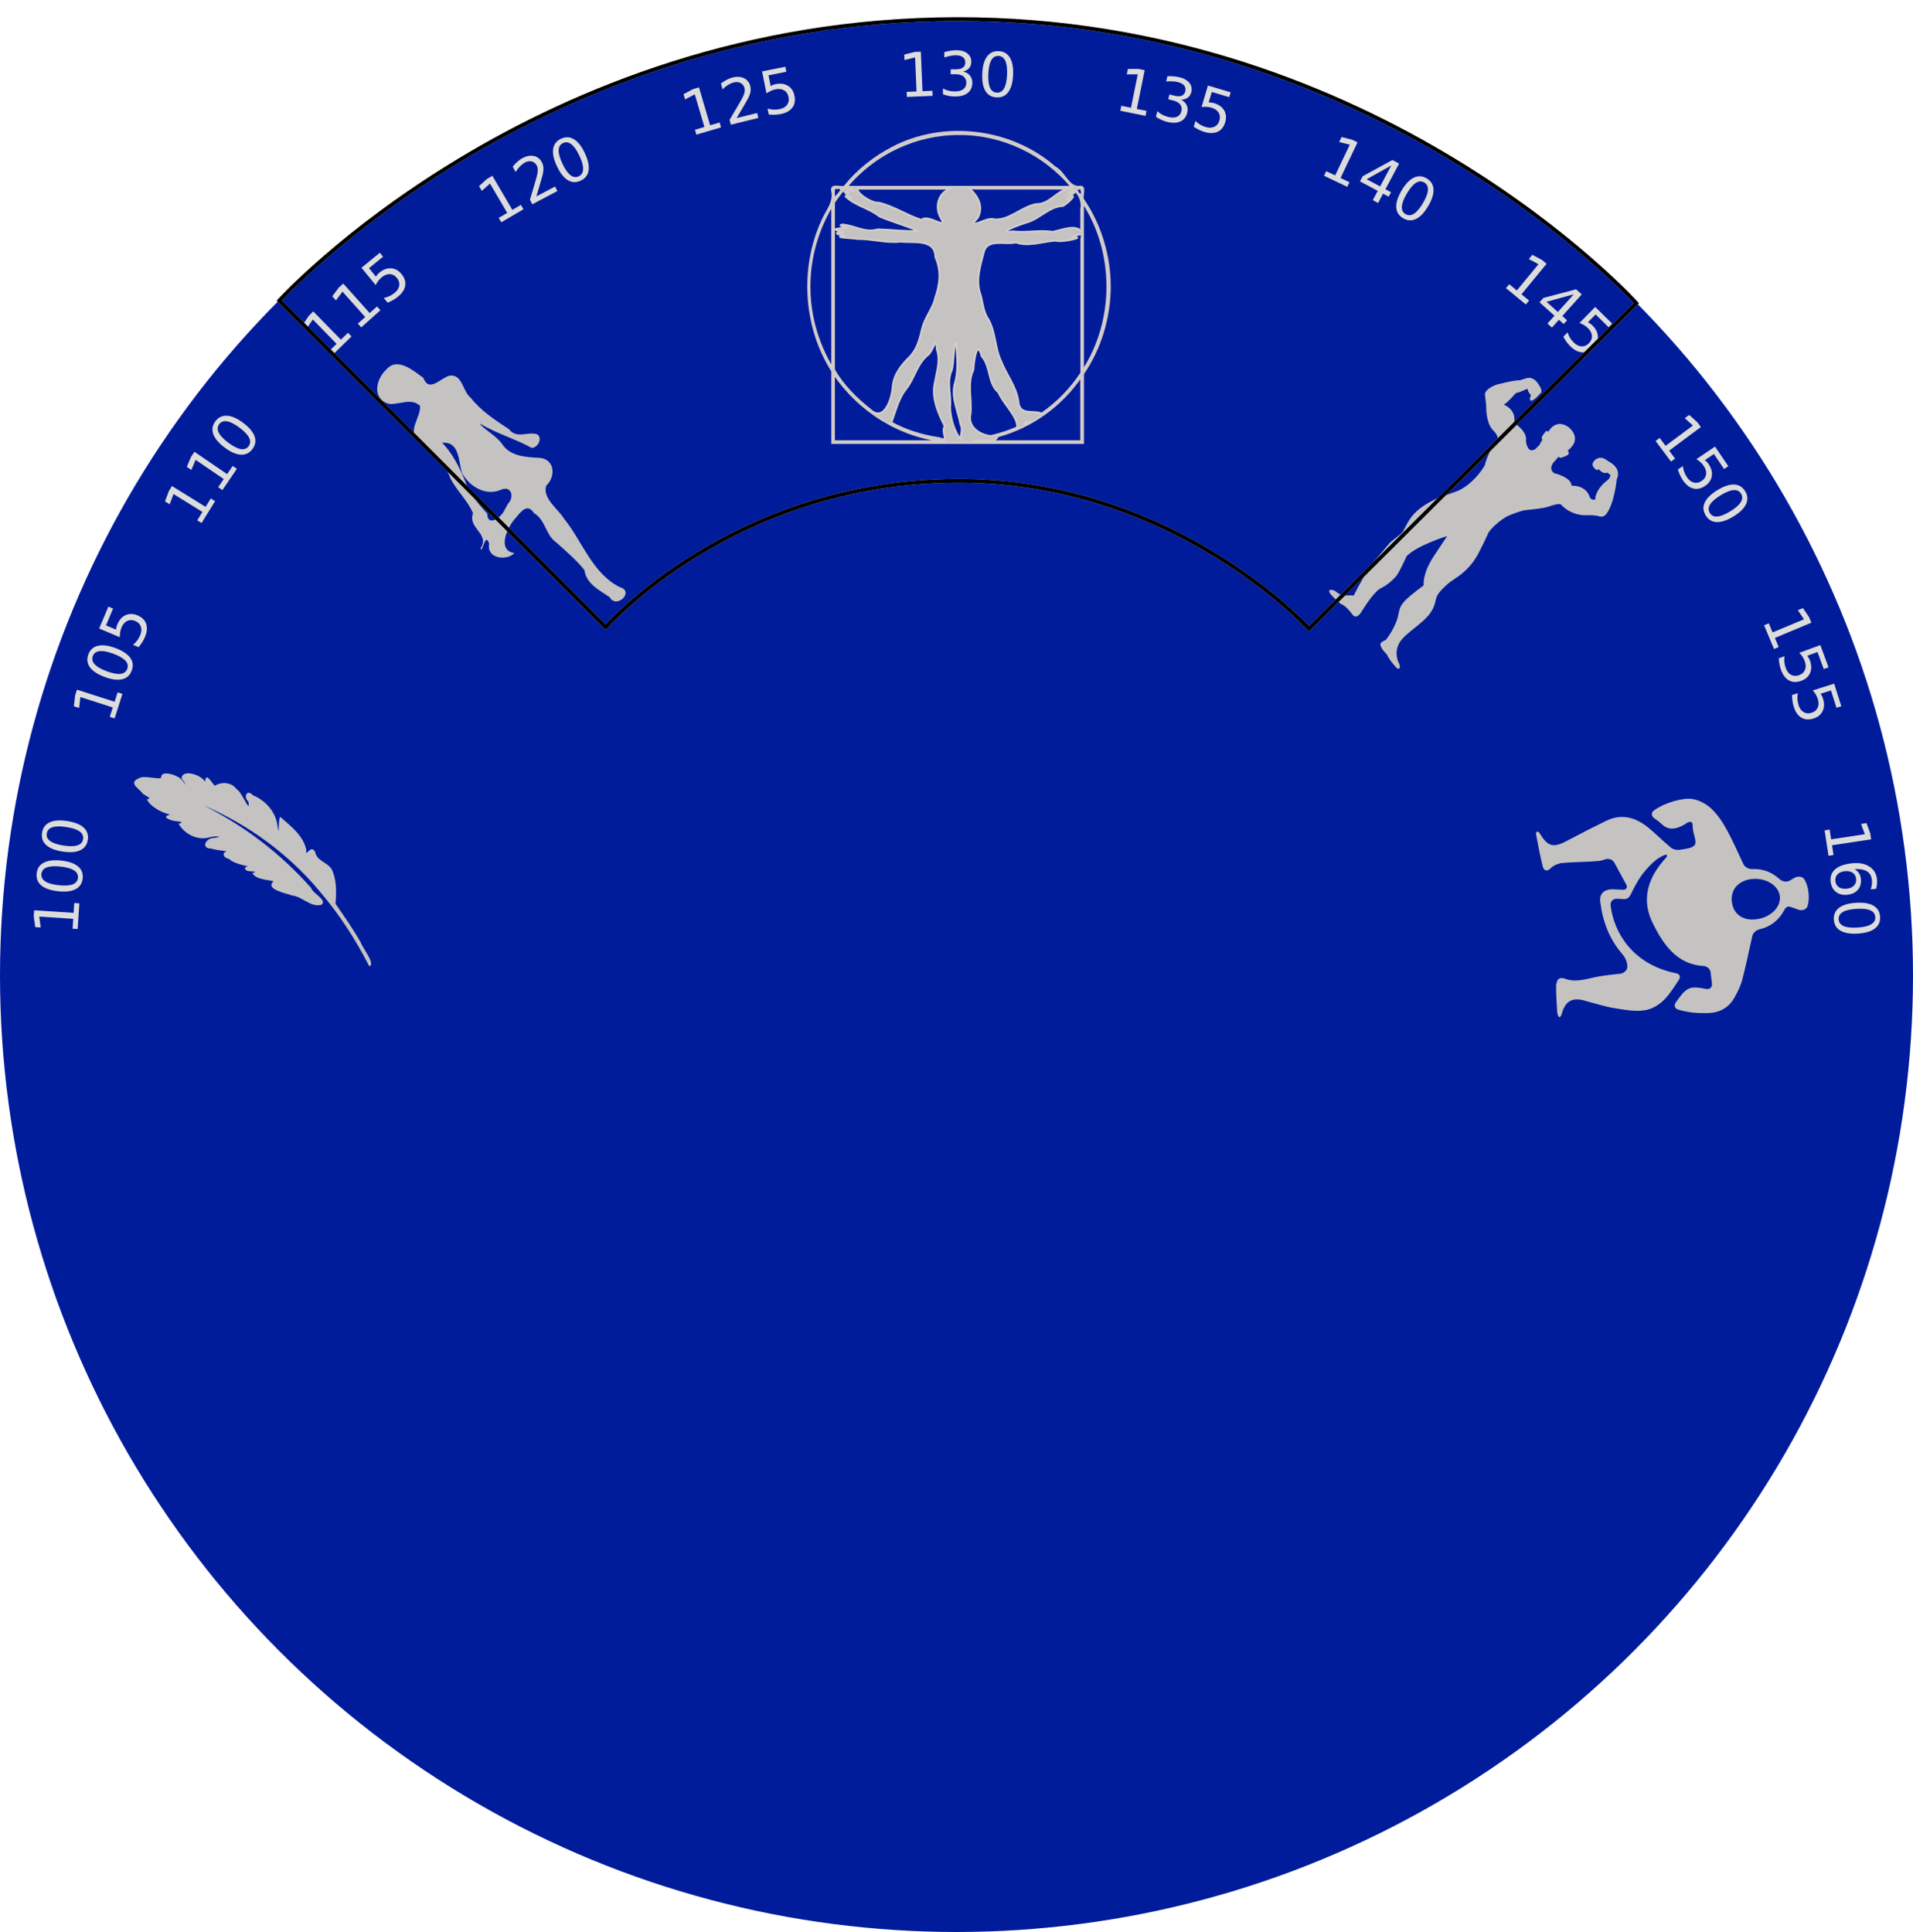 <?xml version="1.0" encoding="UTF-8" standalone="no"?>
<svg
   xmlns:dc="http://purl.org/dc/elements/1.1/"
   xmlns:cc="http://creativecommons.org/ns#"
   xmlns:rdf="http://www.w3.org/1999/02/22-rdf-syntax-ns#"
   xmlns:svg="http://www.w3.org/2000/svg"
   xmlns="http://www.w3.org/2000/svg"
   id="svg5306"
   version="1.1"
   viewBox="0 0 500 505"
   height="505"
   width="500">
  <defs
     id="defs5300" />
  <g
     transform="translate(0,-159.708)"
     id="layer1">
    <g
       id="g7915">
      <circle
         r="250"
         cy="414.708"
         cx="250"
         id="circle7717"
         style="fill:none;fill-opacity:1;stroke:none;stroke-width:32.082;stroke-miterlimit:4;stroke-dasharray:none;stroke-opacity:1" />
      <g
         id="g7765">
        <circle
           r="250"
           cy="414.708"
           cx="250"
           id="path5851"
           style="fill:#011c9b;fill-opacity:1;stroke:none;stroke-width:32.082;stroke-miterlimit:4;stroke-dasharray:none;stroke-opacity:1" />
        <g
           id="text5914"
           style="font-style:normal;font-variant:normal;font-weight:normal;font-stretch:normal;font-size:16px;line-height:1.25;font-family:sans-serif;-inkscape-font-specification:'sans-serif, Normal';font-variant-ligatures:normal;font-variant-caps:normal;font-variant-numeric:normal;font-feature-settings:normal;text-align:start;letter-spacing:0px;word-spacing:0px;writing-mode:lr-tb;text-anchor:start;fill:#dcdcdc;fill-opacity:1;stroke:none"
           aria-label="  100     105     110     115     120     125     130     135     140     145     150     155     160">
          <path
             id="path5922"
             style="fill:#dcdcdc;fill-opacity:1"
             d="m 18.97,402.454 0.169,-2.573 -8.879,-0.582 0.378,2.835 -1.434,-0.094 -0.379,-2.82 0.103,-1.575 10.314,0.676 0.169,-2.573 1.325,0.087 -0.44,6.704 z" />
          <path
             id="path5924"
             style="fill:#dcdcdc;fill-opacity:1"
             d="m 10.826,388.137 q -0.133,1.211 0.995,1.956 1.122,0.736 3.513,0.999 2.384,0.262 3.647,-0.212 1.256,-0.483 1.389,-1.694 0.134,-1.219 -0.988,-1.956 -1.128,-0.745 -3.513,-1.007 -2.392,-0.263 -3.647,0.22 -1.263,0.474 -1.397,1.693 z m -1.243,-0.137 q 0.214,-1.949 1.872,-2.804 1.651,-0.864 4.587,-0.541 2.928,0.322 4.359,1.525 1.425,1.194 1.211,3.143 -0.214,1.949 -1.865,2.813 -1.658,0.855 -4.586,0.533 -2.935,-0.323 -4.36,-1.517 -1.432,-1.203 -1.218,-3.152 z" />
          <path
             id="path5926"
             style="fill:#dcdcdc;fill-opacity:1"
             d="m 12.225,377.572 q -0.187,1.204 0.908,1.999 1.088,0.785 3.466,1.154 2.37,0.367 3.652,-0.051 1.276,-0.427 1.462,-1.631 0.188,-1.212 -0.9,-1.997 -1.094,-0.794 -3.465,-1.162 -2.378,-0.369 -3.654,0.058 -1.282,0.418 -1.47,1.63 z m -1.235,-0.191 q 0.3,-1.938 1.995,-2.719 1.688,-0.79 4.606,-0.337 2.911,0.451 4.288,1.716 1.371,1.256 1.07,3.194 -0.3,1.938 -1.988,2.728 -1.694,0.781 -4.605,0.33 -2.918,-0.452 -4.289,-1.708 -1.377,-1.265 -1.077,-3.203 z" />
          <path
             id="path5928"
             style="fill:#dcdcdc;fill-opacity:1"
             d="m 28.692,347.08 0.786,-2.455 -8.475,-2.713 -0.319,2.843 -1.369,-0.438 0.314,-2.828 0.481,-1.503 9.844,3.151 0.786,-2.455 1.265,0.405 -2.048,6.399 z" />
          <path
             id="path5930"
             style="fill:#dcdcdc;fill-opacity:1"
             d="m 24.259,331.213 q -0.423,1.143 0.491,2.139 0.91,0.986 3.166,1.821 2.249,0.832 3.589,0.678 1.335,-0.164 1.758,-1.307 0.426,-1.15 -0.484,-2.137 -0.914,-0.996 -3.164,-1.829 -2.257,-0.835 -3.592,-0.671 -1.34,0.154 -1.765,1.304 z m -1.172,-0.434 q 0.681,-1.839 2.496,-2.267 1.811,-0.438 4.581,0.587 2.762,1.022 3.86,2.536 1.093,1.504 0.412,3.343 -0.681,1.839 -2.492,2.277 -1.816,0.428 -4.578,-0.595 -2.77,-1.025 -3.862,-2.529 -1.097,-1.514 -0.417,-3.353 z" />
          <path
             id="path5932"
             style="fill:#dcdcdc;fill-opacity:1"
             d="m 25.918,323.992 2.407,-5.709 1.224,0.516 -1.845,4.377 2.635,1.111 q 0.026,-0.362 0.109,-0.7 0.076,-0.341 0.21,-0.658 0.759,-1.8 2.188,-2.435 1.429,-0.635 3.114,0.075 1.735,0.731 2.244,2.218 0.502,1.484 -0.326,3.449 -0.285,0.677 -0.698,1.334 -0.41,0.65 -0.956,1.301 l -1.461,-0.616 q 0.626,-0.499 1.09,-1.117 0.464,-0.618 0.789,-1.389 0.525,-1.245 0.177,-2.249 -0.349,-1.003 -1.472,-1.477 -1.123,-0.473 -2.085,-0.023 -0.962,0.451 -1.487,1.696 -0.246,0.583 -0.362,1.221 -0.113,0.631 -0.095,1.351 z" />
          <path
             id="path5934"
             style="fill:#dcdcdc;fill-opacity:1"
             d="m 51.557,295.718 1.357,-2.192 -7.565,-4.685 -0.999,2.681 -1.222,-0.757 0.99,-2.667 0.831,-1.342 8.787,5.442 1.357,-2.192 1.129,0.699 -3.538,5.712 z" />
          <path
             id="path5936"
             style="fill:#dcdcdc;fill-opacity:1"
             d="m 57.027,287.055 1.453,-2.13 -7.35,-5.015 -1.116,2.634 -1.187,-0.81 1.107,-2.621 0.889,-1.304 8.538,5.825 1.453,-2.13 1.097,0.749 -3.787,5.55 z" />
          <path
             id="path5938"
             style="fill:#dcdcdc;fill-opacity:1"
             d="m 57.294,270.585 q -0.731,0.975 -0.138,2.191 0.591,1.204 2.517,2.647 1.92,1.438 3.248,1.672 1.327,0.223 2.057,-0.753 0.735,-0.982 0.144,-2.186 -0.593,-1.215 -2.512,-2.653 -1.926,-1.443 -3.253,-1.665 -1.328,-0.234 -2.064,0.748 z m -1,-0.749 q 1.176,-1.569 3.038,-1.463 1.861,0.096 4.225,1.866 2.357,1.766 2.979,3.53 0.62,1.753 -0.556,3.322 -1.176,1.569 -3.037,1.474 -1.863,-0.107 -4.22,-1.873 -2.364,-1.77 -2.983,-3.523 -0.621,-1.764 0.554,-3.333 z" />
          <path
             id="path5940"
             style="fill:#dcdcdc;fill-opacity:1"
             d="m 86.139,251.393 1.844,-1.802 -6.218,-6.365 -1.613,2.362 -1.005,-1.028 1.602,-2.351 1.129,-1.103 7.223,7.394 1.844,-1.802 0.928,0.95 -4.806,4.695 z" />
          <path
             id="path5942"
             style="fill:#dcdcdc;fill-opacity:1"
             d="m 93.53,244.297 1.922,-1.719 -5.932,-6.633 -1.716,2.289 -0.958,-1.071 1.704,-2.279 1.176,-1.052 6.89,7.704 1.922,-1.719 0.885,0.99 -5.008,4.479 z" />
          <path
             id="path5944"
             style="fill:#dcdcdc;fill-opacity:1"
             d="m 94.483,229.695 4.795,-3.923 0.841,1.028 -3.677,3.007 1.81,2.213 q 0.192,-0.308 0.423,-0.568 0.227,-0.266 0.493,-0.484 1.512,-1.237 3.072,-1.13 1.561,0.106 2.718,1.521 1.192,1.457 0.948,3.01 -0.249,1.546 -1.9,2.897 -0.568,0.465 -1.24,0.853 -0.666,0.383 -1.453,0.704 l -1.004,-1.228 q 0.787,-0.149 1.486,-0.479 0.699,-0.33 1.346,-0.859 1.046,-0.856 1.207,-1.906 0.161,-1.05 -0.611,-1.993 -0.772,-0.943 -1.833,-0.994 -1.061,-0.051 -2.107,0.805 -0.49,0.401 -0.891,0.91 -0.395,0.505 -0.715,1.15 z" />
          <path
             id="path5946"
             style="fill:#dcdcdc;fill-opacity:1"
             d="m 130.35,216.663 2.223,-1.305 -4.506,-7.673 -2.134,1.905 -0.728,-1.24 2.12,-1.897 1.361,-0.799 5.234,8.913 2.223,-1.305 0.673,1.145 -5.794,3.402 z" />
          <path
             id="path5948"
             style="fill:#dcdcdc;fill-opacity:1"
             d="m 140.191,211.044 4.869,-2.576 0.621,1.174 -6.547,3.463 -0.621,-1.174 q 0.359,-1.242 0.996,-3.346 0.64,-2.115 0.78,-2.702 0.272,-1.107 0.26,-1.764 -0.008,-0.667 -0.275,-1.171 -0.435,-0.822 -1.289,-1.033 -0.847,-0.215 -1.773,0.275 -0.656,0.347 -1.267,0.962 -0.605,0.611 -1.188,1.513 l -0.745,-1.409 q 0.663,-0.784 1.304,-1.344 0.641,-0.56 1.248,-0.881 1.602,-0.848 2.979,-0.551 1.377,0.297 2.085,1.637 0.336,0.635 0.398,1.336 0.065,0.69 -0.154,1.796 -0.067,0.292 -0.484,1.741 -0.421,1.443 -1.197,4.053 z" />
          <path
             id="path5950"
             style="fill:#dcdcdc;fill-opacity:1"
             d="m 147.155,197.109 q -1.102,0.521 -1.145,1.873 -0.039,1.341 0.99,3.516 1.026,2.168 2.092,2.995 1.069,0.816 2.171,0.295 1.109,-0.525 1.148,-1.866 0.043,-1.351 -0.983,-3.519 -1.03,-2.175 -2.099,-2.991 -1.066,-0.827 -2.174,-0.302 z m -0.535,-1.13 q 1.772,-0.839 3.37,0.125 1.601,0.954 2.865,3.623 1.26,2.662 0.986,4.512 -0.27,1.839 -2.043,2.678 -1.772,0.839 -3.373,-0.115 -1.597,-0.964 -2.857,-3.626 -1.264,-2.669 -0.993,-4.509 0.274,-1.85 2.046,-2.689 z" />
          <path
             id="path5952"
             style="fill:#dcdcdc;fill-opacity:1"
             d="m 181.635,193.627 2.473,-0.727 -2.511,-8.537 -2.532,1.331 -0.406,-1.379 2.517,-1.327 1.514,-0.445 2.916,9.916 2.473,-0.727 0.375,1.274 -6.446,1.896 z" />
          <path
             id="path5954"
             style="fill:#dcdcdc;fill-opacity:1"
             d="m 192.545,190.562 5.348,-1.317 0.318,1.29 -7.191,1.771 -0.318,-1.29 q 0.65,-1.118 1.779,-3.005 1.134,-1.896 1.413,-2.432 0.532,-1.008 0.68,-1.648 0.154,-0.649 0.018,-1.203 -0.222,-0.903 -1,-1.315 -0.77,-0.414 -1.786,-0.164 -0.721,0.177 -1.463,0.626 -0.735,0.446 -1.52,1.179 l -0.381,-1.548 q 0.834,-0.6 1.591,-0.987 0.757,-0.388 1.425,-0.552 1.76,-0.433 3.023,0.189 1.264,0.622 1.626,2.094 0.172,0.698 0.061,1.393 -0.105,0.686 -0.586,1.705 -0.135,0.267 -0.892,1.571 -0.759,1.297 -2.145,3.642 z" />
          <path
             id="path5956"
             style="fill:#dcdcdc;fill-opacity:1"
             d="m 199.187,178.374 6.076,-1.212 0.26,1.302 -4.658,0.929 0.559,2.804 q 0.314,-0.182 0.641,-0.303 0.325,-0.129 0.662,-0.196 1.915,-0.382 3.243,0.445 1.328,0.827 1.685,2.619 0.368,1.846 -0.576,3.102 -0.946,1.248 -3.038,1.665 -0.72,0.144 -1.495,0.171 -0.768,0.026 -1.613,-0.061 l -0.31,-1.555 q 0.764,0.238 1.537,0.275 0.772,0.037 1.592,-0.126 1.325,-0.264 1.96,-1.116 0.635,-0.852 0.396,-2.047 -0.238,-1.195 -1.151,-1.738 -0.913,-0.543 -2.238,-0.279 -0.621,0.124 -1.214,0.385 -0.585,0.26 -1.171,0.68 z" />
          <path
             id="path5958"
             style="fill:#dcdcdc;fill-opacity:1"
             d="m 236.976,183.72 2.576,-0.109 -0.375,-8.891 -2.778,0.68 -0.061,-1.436 2.763,-0.68 1.577,-0.067 0.436,10.327 2.576,-0.109 0.056,1.327 -6.713,0.283 z" />
          <path
             id="path5960"
             style="fill:#dcdcdc;fill-opacity:1"
             d="m 251.73,178.421 q 1.132,0.244 1.764,1.01 0.64,0.767 0.638,1.892 -0.002,1.727 -1.191,2.67 -1.189,0.944 -3.376,0.941 -0.734,-10e-4 -1.515,-0.151 -0.773,-0.142 -1.601,-0.432 l 0.002,-1.523 q 0.656,0.384 1.437,0.58 0.781,0.196 1.633,0.198 1.484,0.002 2.259,-0.583 0.782,-0.585 0.784,-1.702 0.001,-1.031 -0.724,-1.61 -0.718,-0.587 -2.007,-0.589 l -1.359,-0.002 0.002,-1.297 1.422,0.002 q 1.164,0.002 1.782,-0.458 0.618,-0.468 0.619,-1.343 0.001,-0.898 -0.639,-1.376 -0.632,-0.485 -1.82,-0.487 -0.648,-9e-4 -1.391,0.139 -0.742,0.14 -1.633,0.435 l 0.002,-1.406 q 0.899,-0.249 1.68,-0.373 0.789,-0.124 1.485,-0.123 1.797,0.002 2.843,0.824 1.046,0.814 1.044,2.205 -0.001,0.969 -0.557,1.64 -0.556,0.663 -1.579,0.92 z" />
          <path
             id="path5962"
             style="fill:#dcdcdc;fill-opacity:1"
             d="m 260.977,174.329 q -1.218,-0.055 -1.888,1.119 -0.662,1.167 -0.771,3.571 -0.108,2.396 0.447,3.625 0.563,1.222 1.78,1.277 1.225,0.055 1.888,-1.112 0.671,-1.174 0.778,-3.57 0.108,-2.404 -0.455,-3.626 -0.555,-1.229 -1.78,-1.284 z m 0.056,-1.249 q 1.959,0.088 2.919,1.688 0.969,1.592 0.836,4.542 -0.132,2.942 -1.24,4.449 -1.1,1.499 -3.059,1.411 -1.959,-0.088 -2.927,-1.68 -0.96,-1.599 -0.828,-4.542 0.133,-2.95 1.232,-4.449 1.108,-1.506 3.067,-1.418 z" />
          <path
             id="path5964"
             style="fill:#dcdcdc;fill-opacity:1"
             d="m 293.079,187.363 2.527,0.511 1.765,-8.722 -2.861,-0.005 0.285,-1.409 2.845,0.002 1.547,0.313 -2.05,10.131 2.527,0.511 -0.263,1.302 -6.585,-1.333 z" />
          <path
             id="path5966"
             style="fill:#dcdcdc;fill-opacity:1"
             d="m 308.677,185.759 q 1.041,0.509 1.47,1.405 0.436,0.898 0.164,1.989 -0.418,1.675 -1.798,2.305 -1.381,0.63 -3.503,0.101 -0.713,-0.178 -1.435,-0.511 -0.716,-0.323 -1.45,-0.804 l 0.368,-1.478 q 0.544,0.53 1.255,0.909 0.711,0.378 1.537,0.584 1.44,0.359 2.333,-0.023 0.9,-0.38 1.17,-1.464 0.249,-1.001 -0.316,-1.737 -0.556,-0.742 -1.807,-1.054 l -1.319,-0.329 0.314,-1.258 1.38,0.344 q 1.13,0.281 1.84,-0.017 0.712,-0.306 0.924,-1.155 0.217,-0.872 -0.289,-1.489 -0.497,-0.623 -1.649,-0.91 -0.629,-0.157 -1.383,-0.2 -0.754,-0.043 -1.69,0.03 l 0.34,-1.365 q 0.932,-0.025 1.721,0.042 0.796,0.07 1.471,0.238 1.744,0.435 2.561,1.484 0.819,1.042 0.483,2.391 -0.234,0.94 -0.935,1.458 -0.699,0.51 -1.754,0.513 z" />
          <path
             id="path5968"
             style="fill:#dcdcdc;fill-opacity:1"
             d="m 315.721,182.067 5.939,1.765 -0.378,1.273 -4.553,-1.353 -0.815,2.741 q 0.363,-0.014 0.708,0.031 0.347,0.038 0.677,0.136 1.872,0.556 2.661,1.907 0.788,1.351 0.268,3.103 -0.536,1.805 -1.958,2.474 -1.419,0.662 -3.464,0.055 -0.704,-0.209 -1.402,-0.547 -0.691,-0.336 -1.398,-0.807 l 0.452,-1.52 q 0.565,0.567 1.23,0.961 0.666,0.393 1.467,0.632 1.296,0.385 2.254,-0.072 0.959,-0.457 1.306,-1.625 0.347,-1.168 -0.207,-2.075 -0.554,-0.906 -1.849,-1.291 -0.607,-0.18 -1.253,-0.226 -0.639,-0.043 -1.353,0.054 z" />
          <path
             id="path5970"
             style="fill:#dcdcdc;fill-opacity:1"
             d="m 346.64,204.449 2.327,1.11 3.83,-8.032 -2.774,-0.699 0.619,-1.298 2.76,0.693 1.424,0.679 -4.449,9.33 2.327,1.11 -0.572,1.199 -6.065,-2.892 z" />
          <path
             id="path5972"
             style="fill:#dcdcdc;fill-opacity:1"
             d="m 363.648,202.941 -6.444,3.623 3.517,1.873 z m 0.281,-1.408 1.751,0.933 -3.574,6.709 1.469,0.782 -0.617,1.158 -1.469,-0.782 -1.293,2.427 -1.386,-0.738 1.293,-2.427 -4.647,-2.475 0.716,-1.345 z" />
          <path
             id="path5974"
             style="fill:#dcdcdc;fill-opacity:1"
             d="m 372.252,207.41 q -1.049,-0.62 -2.193,0.102 -1.133,0.719 -2.357,2.791 -1.22,2.065 -1.308,3.411 -0.077,1.343 0.972,1.963 1.056,0.624 2.189,-0.095 1.143,-0.722 2.364,-2.787 1.224,-2.072 1.301,-3.415 0.087,-1.346 -0.968,-1.97 z m 0.636,-1.076 q 1.688,0.998 1.785,2.861 0.107,1.86 -1.395,4.403 -1.499,2.536 -3.184,3.345 -1.675,0.807 -3.363,-0.191 -1.688,-0.998 -1.796,-2.858 -0.097,-1.863 1.402,-4.399 1.503,-2.542 3.177,-3.349 1.686,-0.81 3.374,0.188 z" />
          <path
             id="path5976"
             style="fill:#dcdcdc;fill-opacity:1"
             d="m 394.468,234 1.991,1.638 5.653,-6.872 -2.523,-1.347 0.913,-1.11 2.511,1.338 1.219,1.003 -6.567,7.982 1.991,1.638 -0.844,1.026 -5.189,-4.269 z" />
          <path
             id="path5978"
             style="fill:#dcdcdc;fill-opacity:1"
             d="m 411.336,236.632 -7.126,1.965 2.962,2.664 z m 0.612,-1.299 1.475,1.327 -5.083,5.652 1.237,1.113 -0.878,0.976 -1.237,-1.113 -1.839,2.045 -1.168,-1.05 1.839,-2.045 -3.915,-3.521 1.019,-1.133 z" />
          <path
             id="path5980"
             style="fill:#dcdcdc;fill-opacity:1"
             d="m 416.942,239.941 4.42,4.342 -0.931,0.947 -3.389,-3.329 -2.004,2.04 q 0.327,0.157 0.611,0.359 0.289,0.196 0.534,0.437 1.393,1.369 1.457,2.932 0.064,1.563 -1.217,2.867 -1.319,1.343 -2.889,1.269 -1.564,-0.08 -3.086,-1.575 -0.524,-0.515 -0.982,-1.14 -0.453,-0.62 -0.857,-1.368 l 1.111,-1.131 q 0.233,0.766 0.637,1.425 0.404,0.659 1,1.245 0.964,0.947 2.025,0.993 1.061,0.046 1.915,-0.824 0.854,-0.869 0.789,-1.93 -0.065,-1.06 -1.029,-2.007 -0.451,-0.443 -1.001,-0.787 -0.544,-0.338 -1.221,-0.586 z" />
          <path
             id="path5982"
             style="fill:#dcdcdc;fill-opacity:1"
             d="m 433.792,274.179 1.54,2.068 7.137,-5.315 -2.126,-1.913 1.153,-0.859 2.117,1.901 0.943,1.266 -8.29,6.174 1.54,2.068 -1.065,0.793 -4.013,-5.389 z" />
          <path
             id="path5984"
             style="fill:#dcdcdc;fill-opacity:1"
             d="m 448.25,276.435 3.477,5.127 -1.099,0.745 -2.666,-3.931 -2.366,1.605 q 0.29,0.219 0.528,0.473 0.245,0.249 0.438,0.534 1.096,1.616 0.851,3.161 -0.246,1.545 -1.759,2.571 -1.558,1.057 -3.082,0.675 -1.518,-0.387 -2.715,-2.152 -0.412,-0.608 -0.739,-1.312 -0.322,-0.697 -0.571,-1.51 l 1.313,-0.89 q 0.078,0.797 0.344,1.523 0.266,0.726 0.735,1.418 0.759,1.119 1.79,1.373 1.031,0.254 2.04,-0.43 1.009,-0.684 1.154,-1.736 0.145,-1.052 -0.613,-2.171 -0.355,-0.524 -0.827,-0.969 -0.467,-0.438 -1.081,-0.815 z" />
          <path
             id="path5986"
             style="fill:#dcdcdc;fill-opacity:1"
             d="m 455.061,288.748 q -0.639,-1.038 -1.987,-0.933 -1.337,0.108 -3.387,1.369 -2.043,1.257 -2.748,2.407 -0.694,1.152 -0.056,2.19 0.643,1.045 1.98,0.937 1.348,-0.105 3.391,-1.362 2.049,-1.261 2.744,-2.413 0.705,-1.15 0.062,-2.194 z m 1.065,-0.655 q 1.028,1.67 0.244,3.363 -0.773,1.696 -3.288,3.244 -2.508,1.544 -4.377,1.474 -1.858,-0.068 -2.886,-1.737 -1.028,-1.67 -0.255,-3.366 0.783,-1.693 3.292,-3.237 2.515,-1.548 4.373,-1.48 1.869,0.07 2.896,1.74 z" />
          <path
             id="path5988"
             style="fill:#dcdcdc;fill-opacity:1"
             d="m 462.302,322.635 0.995,2.378 8.209,-3.434 -1.601,-2.37 1.326,-0.555 1.595,2.356 0.609,1.456 -9.535,3.989 0.995,2.378 -1.225,0.513 -2.593,-6.198 z" />
          <path
             id="path5990"
             style="fill:#dcdcdc;fill-opacity:1"
             d="m 475.788,328.321 2.134,5.816 -1.247,0.457 -1.636,-4.459 -2.684,0.985 q 0.228,0.282 0.398,0.586 0.177,0.301 0.295,0.624 0.673,1.834 0.061,3.273 -0.612,1.439 -2.328,2.069 -1.768,0.648 -3.154,-0.091 -1.379,-0.742 -2.114,-2.745 -0.253,-0.689 -0.399,-1.451 -0.144,-0.754 -0.189,-1.603 l 1.489,-0.546 q -0.117,0.792 -0.035,1.561 0.082,0.769 0.37,1.553 0.465,1.269 1.405,1.765 0.939,0.496 2.083,0.076 1.144,-0.42 1.54,-1.405 0.396,-0.986 -0.07,-2.255 -0.218,-0.594 -0.568,-1.14 -0.347,-0.538 -0.852,-1.052 z" />
          <path
             id="path5992"
             style="fill:#dcdcdc;fill-opacity:1"
             d="m 479.392,338.405 1.872,5.906 -1.266,0.401 -1.435,-4.528 -2.726,0.864 q 0.216,0.292 0.372,0.603 0.163,0.309 0.267,0.636 0.59,1.862 -0.086,3.273 -0.676,1.411 -2.418,1.963 -1.795,0.569 -3.147,-0.232 -1.345,-0.803 -1.989,-2.836 -0.222,-0.7 -0.334,-1.468 -0.11,-0.76 -0.117,-1.61 l 1.512,-0.479 q -0.152,0.786 -0.105,1.558 0.048,0.772 0.3,1.568 0.408,1.288 1.324,1.826 0.916,0.537 2.078,0.169 1.162,-0.368 1.601,-1.335 0.439,-0.967 0.031,-2.255 -0.191,-0.603 -0.516,-1.164 -0.323,-0.553 -0.804,-1.089 z" />
          <path
             id="path5994"
             style="fill:#dcdcdc;fill-opacity:1"
             d="m 478.218,376.556 0.388,2.549 8.797,-1.338 -0.978,-2.688 1.421,-0.216 0.976,2.673 0.237,1.56 -10.218,1.555 0.388,2.549 -1.313,0.2 -1.011,-6.642 z" />
          <path
             id="path5996"
             style="fill:#dcdcdc;fill-opacity:1"
             d="m 485.125,389.431 q -0.113,-1.056 -0.902,-1.601 -0.788,-0.536 -2.047,-0.402 -1.251,0.134 -1.915,0.826 -0.656,0.699 -0.543,1.755 0.113,1.056 0.901,1.593 0.797,0.543 2.047,0.409 1.258,-0.135 1.914,-0.834 0.657,-0.691 0.544,-1.748 z m 5.251,2.588 -1.429,0.153 q 0.216,-0.62 0.299,-1.242 0.084,-0.614 0.02,-1.204 -0.166,-1.554 -1.303,-2.265 -1.136,-0.703 -3.269,-0.593 0.725,0.386 1.156,1.039 0.439,0.652 0.528,1.483 0.187,1.748 -0.769,2.872 -0.947,1.131 -2.773,1.326 -1.787,0.191 -2.98,-0.749 -1.193,-0.941 -1.381,-2.696 -0.216,-2.012 1.209,-3.241 1.432,-1.23 4.36,-1.544 2.75,-0.295 4.521,0.836 1.779,1.129 2.014,3.328 0.063,0.59 0.011,1.201 -0.052,0.618 -0.215,1.296 z" />
          <path
             id="path5998"
             style="fill:#dcdcdc;fill-opacity:1"
             d="m 490.146,399.409 q -0.076,-1.216 -1.316,-1.757 -1.231,-0.533 -3.633,-0.383 -2.394,0.15 -3.556,0.834 -1.154,0.691 -1.078,1.907 0.077,1.224 1.308,1.757 1.239,0.541 3.633,0.39 2.402,-0.151 3.556,-0.842 1.163,-0.684 1.086,-1.908 z m 1.248,-0.078 q 0.123,1.957 -1.364,3.084 -1.479,1.134 -4.426,1.319 -2.94,0.185 -4.556,-0.755 -1.608,-0.932 -1.731,-2.889 -0.123,-1.957 1.356,-3.091 1.487,-1.127 4.427,-1.311 2.947,-0.185 4.556,0.747 1.617,0.94 1.74,2.897 z" />
        </g>
        <path
           style="fill:#c4c3c1;fill-opacity:1;stroke-width:0.087"
           d="m 37.308,367.145 c 0.421,0.413 2.892,1.454 1.041,1.452 1.301,2.67 6.437,4.731 7.465,3.81 -1.589,0.065 -3.883,0.809 -1.062,1.672 0.725,0.382 4.238,0.301 1.94,0.965 1.635,2.819 5.141,4.513 8.327,3.468 1.427,-0.333 3.679,-0.135 0.897,0.222 -2.001,-0.099 -3.611,2.777 -0.664,2.788 1.312,0.452 5.58,0.907 4.904,0.708 -2.18,-0.332 -2.239,1.617 -0.311,1.976 1.296,1.38 5.793,2.162 5.754,1.975 -2.011,-0.369 -2.099,1.278 -0.132,1.251 0.734,0.045 2.083,0.203 0.476,0.446 0.824,2.024 5.933,1.865 5.47,2.271 -2.125,2.008 3.379,3.068 4.901,3.621 2.753,0.299 4.791,3.119 7.635,2.473 1.783,-1.204 -2.199,-2.963 -2.603,-4.397 -7.854,-8.939 -17.494,-16.273 -28.114,-21.623 11.589,5.006 22.066,12.596 30.177,22.292 5.165,6.009 9.519,12.694 13.107,19.753 1.739,-0.534 -1.664,-4.578 -2.228,-6.227 -1.993,-3.499 -4.31,-6.798 -6.6,-10.105 0.251,-3.069 0.355,-6.24 -1.028,-9.078 -1.284,-1.912 -3.854,-2.046 -4.319,-4.568 -1.366,-2.024 -2.456,1.983 -2.3,-0.551 -0.851,-3.735 -4.105,-6.133 -6.816,-8.539 -0.669,1.291 -0.077,5.969 -0.73,2.183 -0.471,-3.513 -3.125,-6.447 -6.338,-7.777 -1.704,-1.792 -2.616,0.423 -1.219,1.665 0.506,3.441 -1.715,-2.601 -3.05,-3.236 -1.447,-1.958 -3.998,-2.037 -5.742,-0.937 -0.797,-0.685 -2.348,-3.829 -2.527,-1.053 -1.133,-1.898 -6.112,-3.429 -6.148,-0.816 0.839,0.945 1.609,2.506 0.352,0.694 -1.063,-1.711 -5.784,-3.022 -5.702,-1.056 0.051,0.881 -4.308,-0.643 -5.786,0.248 -2.966,1.279 0.063,2.688 0.973,4.03 z"
           id="path4537" />
        <path
           id="path4602"
           d="m 453.306,420.509 c 0.869,-1.495 1.655,-3.11 2.084,-4.774 0.97,-3.758 1.772,-7.559 2.607,-11.341 0.197,-0.895 1.108,-1.629 2.003,-1.821 2.648,-0.577 4.934,-2.29 6.335,-4.954 0.545,-1.037 1.07,-1.104 2.003,-0.74 0.593,0.232 1.194,0.439 1.793,0.641 0.869,0.289 2.038,-0.078 2.304,-0.954 0.64,-2.105 0.326,-5.083 -0.832,-7.018 -0.471,-0.784 -1.711,-0.886 -2.503,-0.428 -0.445,0.25 -0.89,0.513 -1.34,0.774 -0.793,0.457 -1.916,0.26 -2.593,-0.356 -2.04,-1.855 -4.392,-2.803 -7.158,-2.664 -0.917,0.038 -1.962,-0.469 -2.347,-1.298 -1.394,-3.005 -2.714,-5.986 -4.26,-8.844 -1.105,-2.045 -2.445,-4.085 -4.119,-5.66 -1.327,-1.248 -3.252,-2.264 -5.038,-2.528 -2.327,-0.346 -7.036,0.891 -9.986,3.024 -0.744,0.534 -0.648,1.507 0.105,2.021 0.701,0.475 1.388,0.963 1.984,1.543 1.577,1.533 3.261,1.357 5.001,0.575 0.536,-0.236 1.037,-0.554 1.575,-0.905 0.766,-0.502 1.424,-0.301 1.464,0.45 0.026,0.479 0.054,0.918 0.11,1.354 0.172,1.366 1.025,3.19 0.446,3.962 -0.687,0.917 -2.567,1.044 -3.969,1.272 -0.699,0.113 -1.665,-0.099 -2.205,-0.539 -2.008,-1.638 -3.83,-3.503 -5.827,-5.152 -3.299,-2.719 -6.967,-3.892 -11.071,-1.909 -3.533,1.707 -7.019,3.514 -10.493,5.342 -3.42,1.799 -4.888,1.4 -6.913,-2.014 -0.073,-0.127 -0.186,-0.237 -0.313,-0.362 -0.191,-0.182 -0.435,-0.17 -0.558,0.025 -0.098,0.15 -0.171,0.273 -0.152,0.375 0.564,2.899 1.069,5.815 1.808,8.669 0.209,0.818 0.94,1.48 2.044,0.384 0.75,-0.743 1.971,-1.277 3.032,-1.379 3.119,-0.296 6.269,-0.236 9.39,-0.509 0.646,-0.064 1.28,-0.251 1.878,-0.458 0.86,-0.313 1.913,0.087 2.349,0.892 1.031,1.9 2.046,3.768 3.087,5.684 0.437,0.805 0.05,1.426 -0.865,1.387 -0.838,-0.035 -1.664,-0.071 -2.49,-0.11 -2.299,-0.111 -3.659,1.111 -3.427,3.117 0.589,5.097 2.323,9.813 5.669,13.678 1.033,1.195 1.409,2.31 1.425,3.426 0.011,0.915 -0.937,1.733 -1.846,1.834 -1.878,0.211 -3.702,0.402 -5.508,0.699 -2.941,0.48 -5.852,1.783 -8.993,0.6 -0.857,-0.321 -1.692,-0.16 -1.964,0.558 -0.178,0.472 -0.316,0.905 -0.317,1.338 -0.01,2.281 0.158,4.563 0.293,6.843 0.014,0.22 0.067,0.44 0.128,0.657 0.104,0.356 0.315,0.654 0.462,0.667 0.149,0.018 0.369,-0.25 0.495,-0.599 0.075,-0.207 0.148,-0.417 0.212,-0.629 0.886,-2.947 2.637,-3.934 5.591,-3.165 2.797,0.73 5.565,1.659 8.409,2.097 2.758,0.423 5.783,1.016 8.36,0.316 3.974,-1.073 6.002,-4.51 8.169,-7.827 0.501,-0.767 0.184,-1.478 -0.712,-1.657 -11.648,-2.343 -16.397,-10.986 -17.165,-17.804 -0.101,-0.91 0.603,-1.664 1.486,-1.676 0.535,-8.8e-4 1.067,0.003 1.593,0.065 1.3,0.148 1.806,-0.376 2.369,-1.556 1.002,-2.102 2.174,-4.212 3.696,-5.953 1.349,-1.546 2.813,-3.104 4.83,-3.93 0.85,-0.346 1.055,0.052 0.438,0.727 -4.482,4.898 -6.531,10.589 -3.445,16.902 2.73,5.582 6.316,10.897 13.315,11.307 0.914,0.056 1.747,0.744 1.857,1.653 0.126,1.027 0.245,2.019 0.358,2.949 0.11,0.908 -0.539,1.569 -1.441,1.415 -1.66,-0.292 -3.325,-0.658 -4.586,-0.103 -1.37,0.601 -2.338,2.115 -3.407,3.598 -0.535,0.742 -0.325,1.601 0.55,1.87 2.584,0.802 5.008,0.962 7.505,0.942 3.231,-0.028 5.655,-1.275 7.237,-4.003 z m -0.653,-25.085 c -0.372,-3.174 1.7,-5.552 5.184,-5.948 3.7,-0.419 7.096,1.693 7.368,4.586 0.267,2.828 -2.502,5.497 -6.165,5.942 -3.525,0.428 -6.009,-1.353 -6.388,-4.58 z"
           style="fill:#c4c3c1;fill-opacity:1;stroke-width:1.658" />
        <path
           style="fill:#c4c3c1;fill-opacity:1;stroke-width:0.373"
           id="path4998"
           d="m 421.175,280.777 c 0,0 2.665,1.522 1.386,4.245 0,0 -0.595,6.459 -2.826,9.164 0,0 -0.657,0.852 -1.778,0.482 -0.831,-0.282 -2.31,-0.343 -3.4,-0.277 0,0 -3.732,0.27 -6.594,-2.822 0,0 -0.335,-0.452 -3.148,0.537 -1.433,0.507 -4.092,0.731 -6.097,0.946 -1.213,0.129 -3.79,1.167 -4.542,1.499 -1.629,0.709 -4.802,3.406 -5.254,4.659 0,0 -2.046,4.522 -3.181,6.282 -0.067,0.108 -1.41,2.572 -4.531,4.839 -0.303,0.221 -1.542,1.024 -2.239,1.539 -1,0.734 -2.842,2.499 -3.376,3.636 -0.511,1.087 -0.345,2.786 -2.217,5.032 -1.819,2.203 -5.378,4.38 -6.971,6.282 -0.89,1.063 -1.913,2.854 -1.046,5.656 0,0 1.258,2.259 -0.132,2.007 0,0 -2.046,-2.053 -2.739,-3.725 0,0 -2.133,-1.97 -1.601,-2.976 0,0 0.623,-0.566 1.334,-0.801 0,0 2.661,-3.325 3.288,-6.727 0.453,-2.455 0.842,-3.256 6.621,-7.559 0,0 -0.506,-2.749 2.507,-7.434 0.888,-1.377 2.469,-3.697 3.618,-5.448 0,0 -8.052,2.502 -10.653,5.325 0,0 -1.709,3.93 -2.65,5.11 -0.806,1.007 -2.344,2.374 -4.032,3.205 -1.745,0.858 -4.124,4.672 -4.947,5.946 0,0 -1.226,2.409 -2.416,1.035 0,0 -1.844,-2.579 -3.069,-2.82 0,0 -2.759,-2.335 -3.023,-3.111 0,0 -0.483,-1.183 1.547,-0.315 0,0 1.495,1.535 2.996,1.168 0,0 1.472,-0.072 1.81,0.039 0,0 1.526,-3.203 4.162,-7.372 1.018,-1.603 3.904,-4.713 5.074,-6.2 0.727,-0.929 3.155,-2.331 3.735,-3.375 1.543,-2.76 2.196,-5.423 9.104,-8.59 0,0 3.098,-1.115 4.848,-1.735 2.386,-0.849 5.532,-3.656 7.331,-6.773 0,0 0.79,-3.636 2.853,-5.715 0,0 1.578,-1.112 -0.557,-3.343 0,0 -1.95,-1.361 -1.938,-6.596 l -0.298,-2.81 c 0,0 -0.378,-1.284 2.897,-2.601 0,0 4.52,-1.212 6.2,-1.179 l 1.801,-0.553 c 0,0 1.877,-0.749 3.388,2.096 0,0 1.028,1.487 0.052,2.003 0,0 -2.162,2.596 -2.578,1.528 0,0 -0.141,-0.56 0.276,-1.112 0,0 -1.012,-1.208 -0.913,-1.774 0,0 -2.437,1.139 -3.045,1.148 0,0 -2.413,2.78 -3.19,3.026 0,0 3.464,1.255 2.698,4.793 0,0 3.622,2.134 3.117,4.784 0,0 0.341,3.413 2.463,2.043 l 1.06,-1.06 c 0,0 0.403,-0.893 0.819,-1.399 0,0 -0.78,-0.221 0.438,-1.65 0,0 0.615,-1.121 1.046,-0.365 0,0 1.749,-3.545 5.119,-1.393 0,0 4.258,2.914 -0.074,6.317 0,0 1.553,1.051 -2.028,1.873 0,0 -0.277,-0.482 -0.386,-0.242 -0.06,0.141 -1.112,1.25 -1.112,1.25 0,0 -1.677,1.717 0.023,2.972 0,0 4.424,0.961 4.563,3.275 0,0 3.797,-0.294 4.791,3.114 0,0 0.561,0.85 1.394,0.47 0,0 -0.165,-2.55 3.389,-5.183 0,0 1.034,-1.165 0.292,-1.434 l -0.57,-0.421 c 0,0 -0.939,0.661 -2.247,-0.917 0,0 -0.24,0.32 -0.366,0.304 -0.418,-0.051 -1.107,-0.88 -1.197,-1.295 -0.208,-0.95 1.511,-2.656 3.232,-1.615 z" />
        <path
           id="path5083"
           d="m 131.862,293.036 c -0.783,1.925 -4.492,4.538 -4.509,0.913 -2.342,-2.512 -4.615,-5.155 -5.76,-8.455 -1.496,-3.621 -3.289,-7.23 -6.014,-10.052 4.658,-0.355 4.176,4.893 5.208,7.958 1.899,3.457 6.093,6.022 10.042,4.368 2.88,-1.332 3.683,1.929 1.941,3.611 -0.303,0.553 -0.605,1.105 -0.908,1.658 z m 8.589,-19.781 c -2.446,-0.866 -5.447,1.286 -7.39,-1.335 -3.593,-2.387 -7.314,-4.762 -9.99,-8.201 -2.211,-1.644 -2.143,-6.423 -5.7,-5.795 -2.379,0.753 -5.243,4.452 -6.72,0.553 -2.644,-1.889 -6.784,-5.546 -9.695,-2.163 -2.773,2.55 -3.801,7.752 0.786,8.974 2.578,0.235 5.761,-1.65 8.011,0.476 0.487,2.824 -3.845,7.06 0.08,8.956 2.917,3.059 6.495,5.837 7.875,9.997 1.657,3.253 4.498,5.762 5.926,9.148 -1.467,3.923 4.516,5.385 1.967,9.168 0.421,1.783 1.218,-4.624 2.261,-1.15 -0.762,3.777 4.464,4.545 6.6,2.399 -4.606,-0.707 -1.93,-6.5 -0.034,-8.78 1.575,-1.741 3.229,-4.559 5.159,-1.668 3.033,1.8 3.016,5.797 5.888,7.732 2.522,2.274 5.149,4.502 7.284,7.15 0.502,3.651 3.812,5.182 6.577,7.079 1.785,3.274 6.696,-1.58 2.572,-2.642 -7.164,-3.713 -9.645,-11.861 -14.437,-17.808 -1.663,-2.686 -5.738,-5.356 -4.703,-8.708 2.494,-2.226 2.3,-6.859 -1.634,-7.234 -3.627,-0.227 -7.728,-0.304 -9.973,-3.718 -1.362,-2.036 -5.081,-4.01 -5.757,-5.287 4.279,2.625 9.195,3.973 13.565,6.385 1.5,0.01 2.943,-2.443 1.48,-3.521 z"
           style="fill:#c4c3c1;fill-opacity:1;fill-rule:nonzero;stroke:none;stroke-width:0.128" />
        <path
           id="path5192"
           d="m 290.066,234.606 c -0.022,-8.064 -2.451,-16.144 -7.013,-22.806 -0.345,-1.044 0.843,-3.62 -0.912,-3.254 -2.965,0.253 -3.935,-3.871 -6.434,-5.112 -11.456,-10.045 -29.035,-12.181 -42.525,-5.068 -4.794,2.495 -9.116,5.953 -12.494,10.179 -1.152,0.28 -3.683,-0.817 -3.161,1.139 0.571,2.87 -1.378,5.038 -2.501,7.515 -5.804,12.488 -4.876,27.861 2.511,39.508 0,6.263 0,12.525 0,18.788 21.842,0 43.683,0 65.525,0 0,-6.029 0,-12.057 0,-18.085 4.574,-6.648 6.973,-14.752 7.003,-22.805 z m -7.457,-25.615 c 0.739,3.181 -1.488,1.043 -1.124,0 0.375,0 0.75,0 1.124,0 z m -23.663,64.719 c -2.96,-0.348 -6.106,-2.441 -5.293,-5.861 0.416,-3.87 -0.988,-7.845 0.757,-11.509 0.065,-1.922 0.92,-8.363 2.201,-3.508 2.427,2.724 1.529,7.053 4.365,9.44 1.245,2.949 5.194,6.492 4.884,9.177 -2.224,0.976 -4.543,1.734 -6.913,2.261 z m 21.597,-64.667 c -3.998,-0.425 -5.734,4.158 -9.801,4.049 -3.87,0.734 -6.969,4.33 -10.907,3.967 -1.959,-0.839 -7.716,3.428 -4.267,-0.46 1.514,-2.878 0.066,-5.608 -2.075,-7.494 0.18,-0.272 2.724,-0.051 3.834,-0.119 7.728,0.036 15.541,-0.068 23.216,0.051 z m -32.907,0.321 c -2.642,1.324 -3.242,4.914 -1.652,7.458 1.834,3.248 -3.448,-1.352 -5.125,0.394 -3.899,-1.258 -7.167,-3.561 -11.205,-4.52 -1.939,0.285 -6.559,-3.104 -5.266,-3.693 7.945,0 15.891,0 23.836,0 l -0.589,0.372 z m -25.295,-0.372 c 2.71,1.367 -1.465,0.136 -0.36,0 h 0.228 z m -1.57,-0.085 c 1.043,1.102 1.829,1.462 -0.165,0.734 0.853,1.379 3.348,2.584 0.268,1.26 2.434,2.516 6.23,3.14 9.029,5.385 3.374,1.414 6.801,2.338 10.161,3.816 -3.595,0.153 -6.97,-0.333 -10.581,-0.431 -3.361,1.048 -6.175,-1.044 -9.312,-1.263 -2.027,0.448 3.455,0.88 -0.259,0.956 -4.01,0.351 1.206,0.88 0.382,1.082 -3.441,-0.102 -0.207,1.026 0.683,0.793 -4.058,0.548 1.66,0.633 3.093,0.907 3.763,-0.068 7.558,1.156 11.287,0.705 3.44,0.396 9.048,-0.852 9.15,4.055 1.583,3.587 1.209,7.023 -0.049,10.649 -0.631,2.839 -2.742,5.153 -3.421,8.046 -0.654,2.661 -1.223,5.171 -3.135,7.265 -2.178,2.111 -4.166,4.524 -4.535,7.661 -0.117,3.056 -2.161,9.624 -5.795,6.366 -3.739,-2.933 -7.307,-6.433 -9.602,-10.568 0,-14.556 0,-29.112 0,-43.669 0.86,-1.299 1.815,-2.55 2.799,-3.746 z m 12.177,61.28 c 1.031,-2.611 1.779,-6.17 3.831,-8.748 2.275,-2.825 2.843,-6.672 5.846,-9.027 1.373,-1.138 2.076,-5.297 2.258,-1.301 0.994,2.707 -0.009,5.56 -0.472,8.342 -1.04,4.006 0.725,8.09 2.501,11.6 -1.062,1.996 1.516,4.29 -1.454,3.198 -4.33,-0.593 -8.839,-2.049 -12.51,-4.063 z m 18.116,4.431 c -1.678,-2.256 -2.612,-5.396 -2.768,-8.407 0.369,-3.268 -0.986,-6.613 0.438,-9.701 0.607,-1.935 0.511,-7.716 1.188,-7.154 0.272,3.698 0.691,7.391 -0.46,11.009 -0.72,3.545 0.975,6.856 1.614,10.298 0.76,1.307 -0.187,3.175 -0.013,3.956 z m 21.194,-6.776 c -2.036,-1.056 -5.779,0.72 -6.104,-3.154 -0.504,-3.882 -3.084,-6.955 -4.429,-10.393 -1.762,-3.555 -1.426,-7.663 -3.446,-11.185 -1.504,-2.203 -1.359,-4.759 -2.27,-7.185 -0.888,-3.467 0.221,-6.843 1.104,-10.265 0.94,-3.798 5.632,-1.874 8.415,-2.601 3.393,1.19 6.956,-0.282 10.483,-0.465 1.415,0.623 8.819,-1.194 3.888,-0.766 0.898,-0.263 3.434,-1.914 2.737,0.283 0,11.701 0,23.402 0,35.103 -2.736,4.163 -6.279,7.804 -10.38,10.627 z m -3.14,1.993 c -2.045,1.571 -1.392,-0.068 0,0 z m 13.489,-49.598 c -1.439,-1.963 -5.059,-0.392 -7.487,0.085 -3.466,-0.547 -6.944,0.312 -10.345,-0.119 -4.8,0.647 1.701,-1.781 3.342,-2.294 3.515,-0.857 5.972,-4.233 9.749,-4.397 1.555,-0.864 4.402,-3.947 1.012,-1.654 0.785,-1.248 3.981,-2.832 0.351,-1.457 1.878,-2.692 3.924,1.7 3.384,3.817 -0.002,2.004 -0.004,4.008 -0.009,6.012 z m -31.926,-25.481 c 11.214,-0.102 22.272,5.145 29.395,13.789 -19.597,0 -39.194,0 -58.791,0 7.131,-8.647 18.173,-13.88 29.395,-13.789 z m -32.721,14.233 c 3.63,-0.852 1.058,1.78 0,2.602 0,-0.868 0,-1.735 0,-2.602 z m -6.393,25.615 c -0.013,-7.452 2.091,-14.881 5.96,-21.246 0,14.167 0,28.335 0,42.502 -3.865,-6.371 -5.974,-13.801 -5.96,-21.256 z m 6.393,22.785 c 6.555,9.739 17.375,16.573 29.137,17.662 -9.712,0 -19.425,0 -29.137,0 0,-5.887 0,-11.775 0,-17.662 z m 64.647,17.672 c -9.451,0 -18.901,0 -28.352,0 2.28,-0.686 5.923,0.689 6.498,-1.318 8.848,-2.379 16.741,-8.078 21.844,-15.677 0.009,5.658 -0.013,11.368 0.009,16.994 z m 0.444,-62.426 c 8.532,13 8.532,30.938 0,43.938 0,-14.646 0,-29.292 0,-43.938 z"
           style="fill:#c4c3c1;fill-opacity:1;stroke:#d2ccc9;stroke-width:0.509;stroke-miterlimit:4;stroke-dasharray:none;stroke-opacity:1" />
      </g>
    </g>
    <path
       style="fill:none;stroke:#dddddd;stroke-width:1px;stroke-linecap:butt;stroke-linejoin:miter;stroke-opacity:1"
       d="m 73.003,238.282 c 0,0 66.526,-73.352 176.997,-73.574 110.471,-0.222 177.681,74.239 177.681,74.239 l -85.551,85.108 c 0,0 -35.407,-38.955 -92.13,-38.679 -58.497,0.284 -91.705,38.273 -91.705,38.273 z"
       id="path5886" />
    <path
       id="path5884"
       d="m 73.003,238.282 c 0,0 66.526,-73.352 176.997,-73.574 110.471,-0.222 177.681,74.239 177.681,74.239 l -85.551,85.108 c 0,0 -35.407,-38.955 -92.13,-38.679 -58.497,0.284 -91.705,38.273 -91.705,38.273 z"
       style="fill:none;stroke:#000000;stroke-width:1px;stroke-linecap:butt;stroke-linejoin:miter;stroke-opacity:1" />
    <circle
       transform="scale(-1)"
       r="230"
       style="fill:none;fill-opacity:1;stroke:none;stroke-width:0.979;stroke-miterlimit:4;stroke-dasharray:none;stroke-opacity:1"
       id="circle5910"
       cx="-250"
       cy="-414.708" />
  </g>
</svg>
